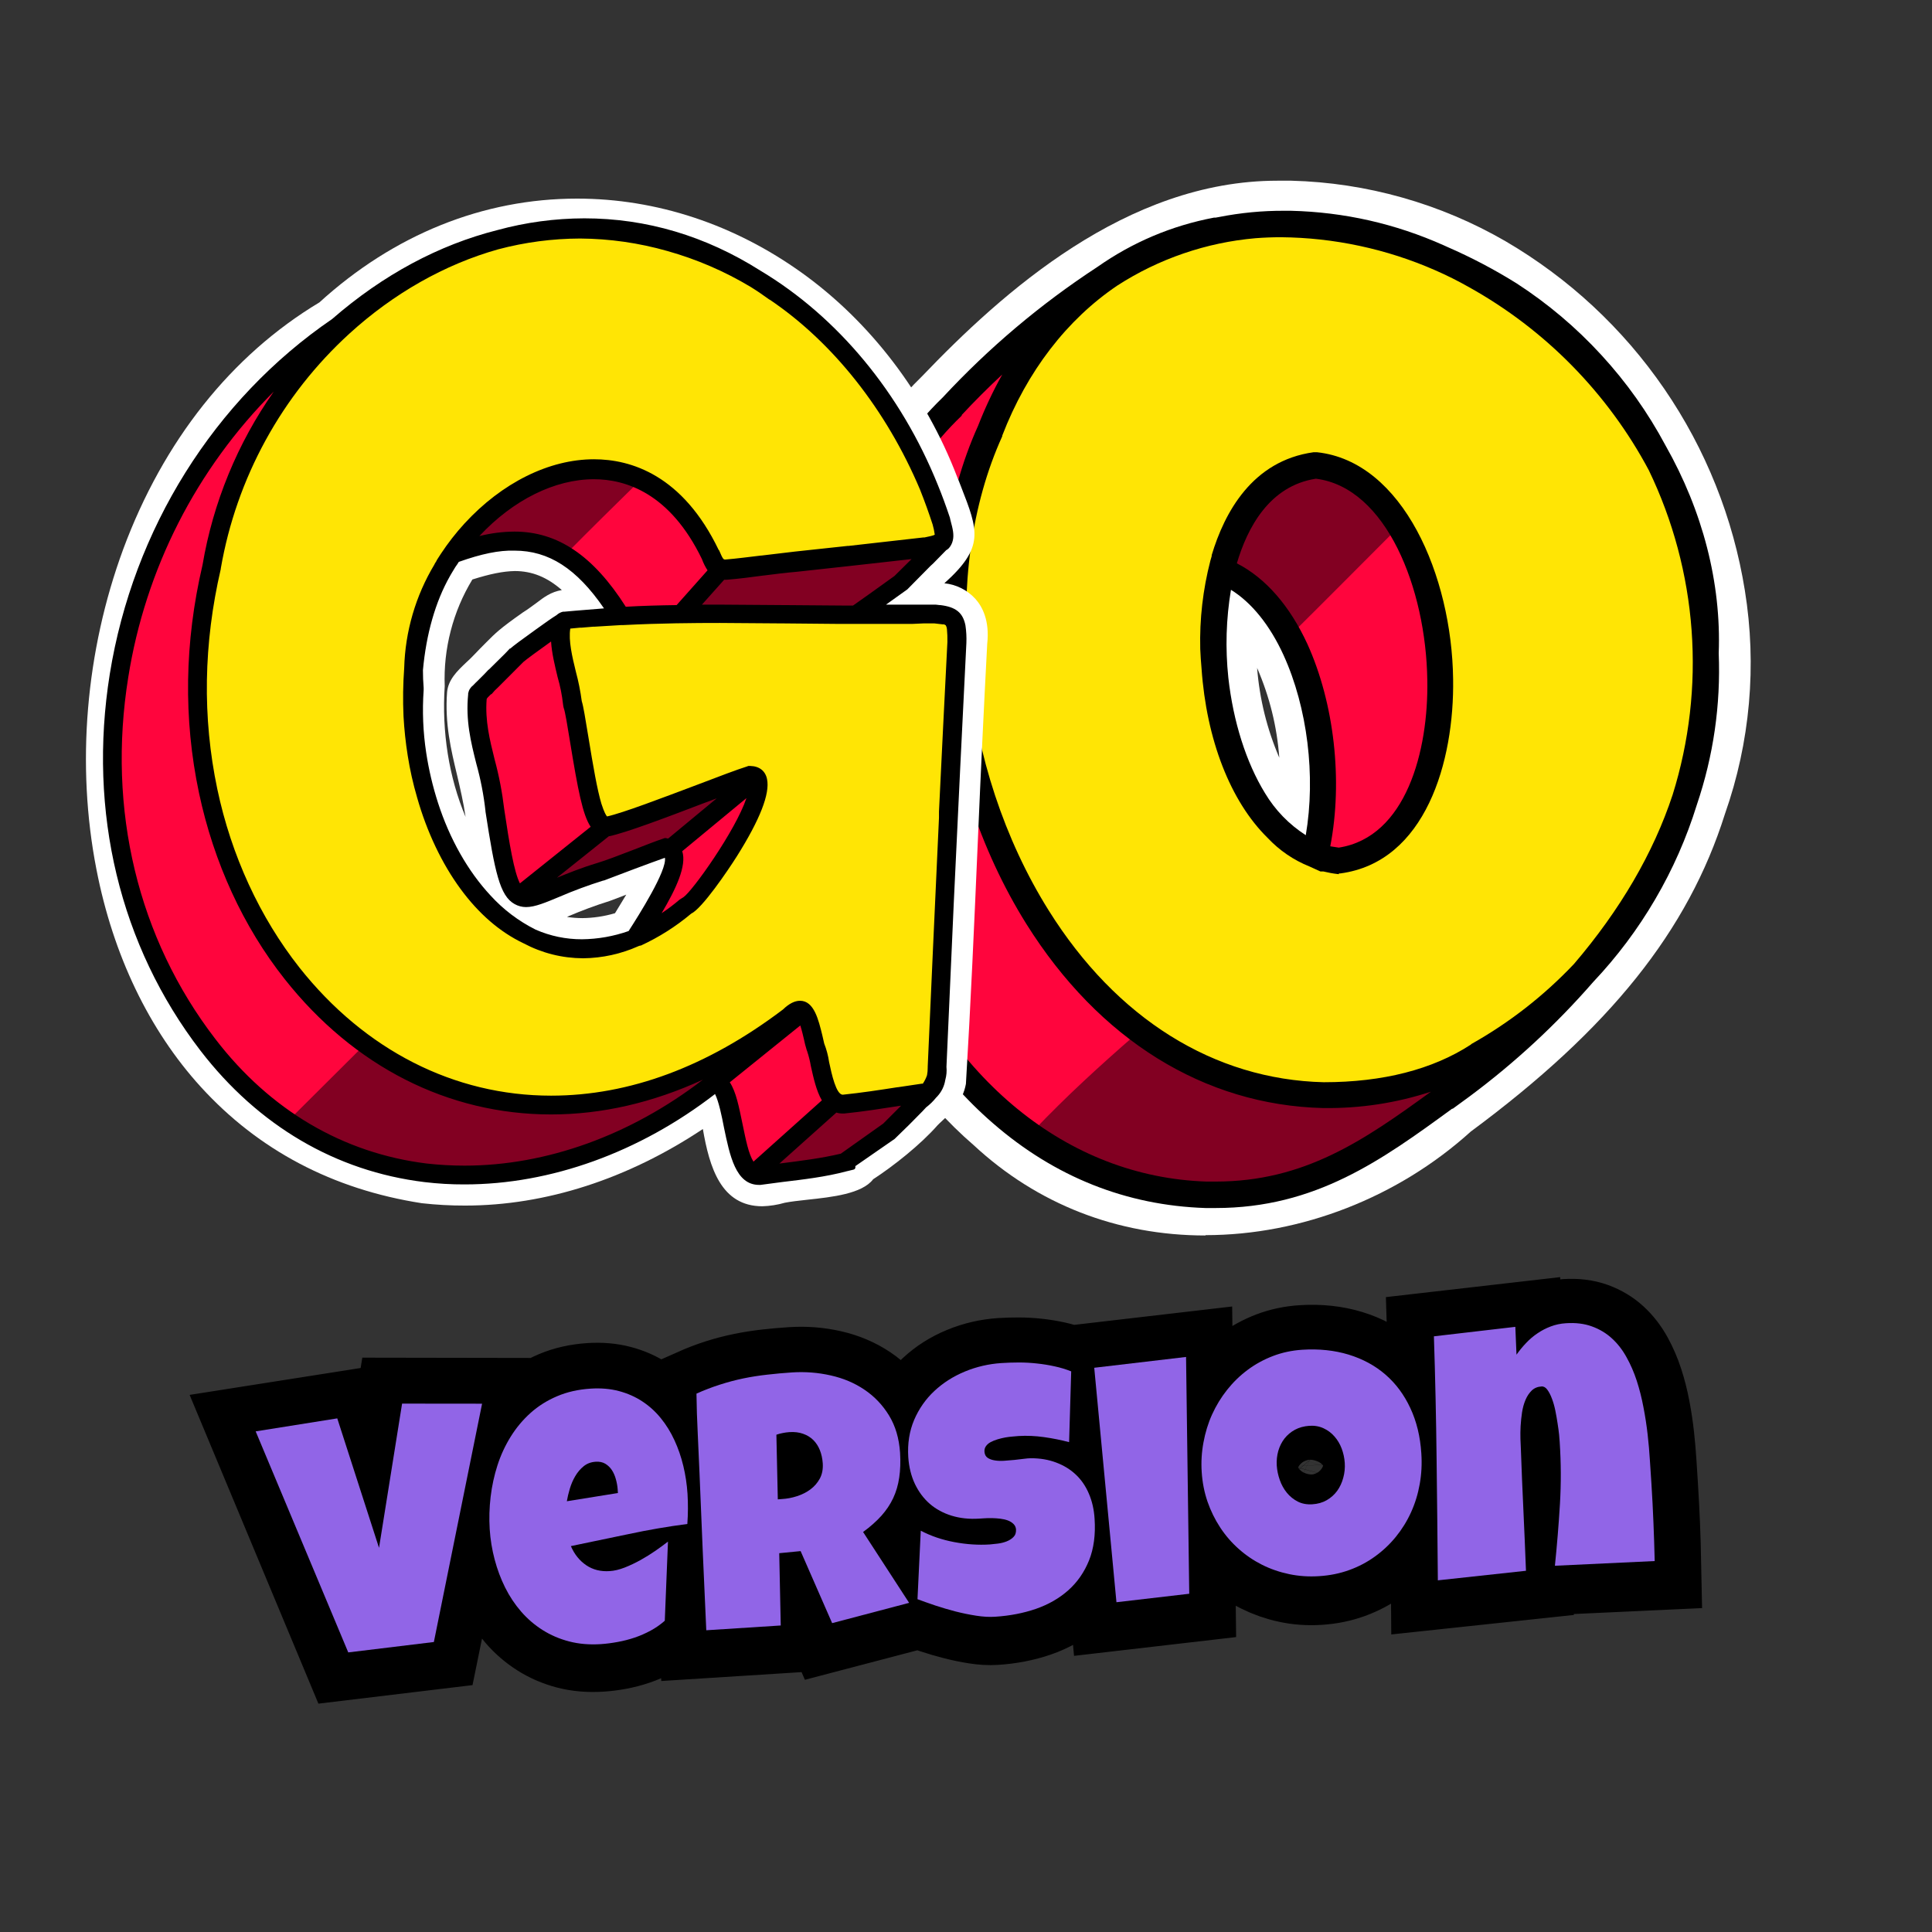 <svg xmlns="http://www.w3.org/2000/svg" xmlns:xlink="http://www.w3.org/1999/xlink" width="480" zoomAndPan="magnify" viewBox="0 0 360 360" height="480" preserveAspectRatio="xMidYMid meet" version="1.0"><rect x="0" y="0" width="360" height="360" fill="#333333" stroke="none"/><defs><g/><clipPath id="995b9421b0"><path d="M 147 33 L 327 33 L 327 230.387 L 147 230.387 Z M 147 33 " clip-rule="nonzero"/></clipPath><clipPath id="224ccffa3b"><path d="M 16 37 L 184.434 37 L 184.434 225 L 16 225 Z M 16 37 " clip-rule="nonzero"/></clipPath></defs><g clip-path="url(#995b9421b0)"><path fill="#ffffff" d="M 224.621 230.215 C 208.188 230.215 193.27 224.367 181.461 213.41 C 161.676 196.359 148.832 166.891 147.98 136.57 C 147.188 109.414 155.648 85.852 171.781 70.141 C 186.758 54.492 209.891 33.672 238.016 33.672 L 240.633 33.672 C 247.645 33.855 254.523 34.902 261.273 36.809 C 268.023 38.715 274.434 41.426 280.508 44.934 C 283.445 46.648 286.277 48.52 289.008 50.547 C 291.742 52.57 294.352 54.742 296.844 57.059 C 299.332 59.375 301.688 61.82 303.91 64.395 C 306.129 66.973 308.199 69.664 310.125 72.469 C 312.047 75.273 313.809 78.176 315.414 81.176 C 317.016 84.176 318.445 87.254 319.707 90.414 C 320.969 93.57 322.055 96.789 322.961 100.066 C 323.867 103.348 324.59 106.664 325.129 110.023 C 326.258 117.008 326.508 124.027 325.883 131.078 C 325.254 138.129 323.766 144.992 321.418 151.668 C 314.598 173.344 299.988 191.672 274.055 210.852 C 260.539 223.09 242.52 230.152 224.621 230.152 Z M 234.242 124.453 C 234.703 130.262 236.086 135.844 238.379 141.195 C 237.945 135.383 236.566 129.801 234.242 124.453 Z M 234.242 124.453 " fill-opacity="1" fill-rule="nonzero"/></g><path fill="#ff053d" d="M 224.684 222.602 C 245.078 223.273 257.68 212.922 272.41 202.387 C 297.98 182.965 319.227 155.809 317.824 121.711 C 319.832 67.402 252.746 20.215 205.812 51.812 C 195.367 58.598 185.914 66.551 177.445 75.684 C 134.16 117.145 158.996 220.352 224.684 222.602 Z M 241.363 121.043 C 246.723 132.613 247.879 147.59 245.016 159.34 C 227.543 151.668 223.465 123.113 227.605 106.309 C 233.145 108.5 237.953 113.555 241.363 121.043 Z M 241.363 121.043 " fill-opacity="1" fill-rule="nonzero"/><path fill="#ffe505" d="M 246.598 204.094 C 225.293 203.547 206.359 191.793 193.332 170.91 C 176.285 143.691 172.633 106.43 184.504 80.25 C 193.941 55.773 213.727 41.77 238.684 41.77 C 252.871 41.77 267.602 46.273 281.297 54.859 C 305.102 70.324 318.738 96.934 317.824 126.035 C 316.91 155.141 301.023 182.172 275.395 196.664 C 267.844 201.535 258.164 204.094 246.66 204.094 Z M 245.137 86.703 C 230.59 88.773 225.781 106.371 226.082 120.922 C 226.512 139.066 234.852 158.977 249.52 160.438 C 263.828 158.426 268.637 141.016 268.395 126.645 C 268.148 108.438 259.871 88.285 245.137 86.703 Z M 245.137 86.703 " fill-opacity="1" fill-rule="nonzero"/><path fill="#820022" d="M 241.059 117.754 C 247.391 111.484 253.66 105.152 259.93 98.879 C 256.34 92.973 251.41 88.773 245.383 87.98 L 245.016 87.98 C 235.641 89.441 231.32 97.844 229.309 104.602 C 229.23 104.887 229.246 105.168 229.359 105.441 C 229.477 105.711 229.66 105.922 229.918 106.066 C 234.301 108.258 238.078 112.336 241.059 117.754 Z M 241.059 117.754 " fill-opacity="1" fill-rule="nonzero"/><path fill="#820022" d="M 267.723 202.938 C 267.488 202.5 267.121 202.277 266.629 202.266 L 266.262 202.387 C 259.863 204.398 253.309 205.375 246.598 205.312 C 243.438 205.23 240.301 204.902 237.191 204.328 C 234.082 203.754 231.035 202.938 228.051 201.883 C 225.07 200.828 222.188 199.547 219.41 198.039 C 216.629 196.531 213.984 194.816 211.473 192.891 C 204.961 198.551 198.629 204.336 192.723 210.547 C 197.406 213.895 202.477 216.492 207.93 218.34 C 213.387 220.188 218.988 221.199 224.746 221.387 L 226.512 221.387 C 243.922 221.387 255.852 212.738 267.359 204.457 C 267.594 204.281 267.75 204.051 267.816 203.766 C 267.887 203.477 267.855 203.199 267.723 202.938 Z M 267.723 202.938 " fill-opacity="1" fill-rule="nonzero"/><path fill="#000000" d="M 226.512 225.098 L 224.621 225.098 C 209.891 224.613 196.559 219.316 185.055 209.328 C 174.766 200.441 166.363 188.02 160.824 173.406 C 157.566 164.898 155.383 156.121 154.27 147.078 C 153.16 138.035 153.152 128.992 154.25 119.945 C 156.684 101.07 164.113 85.242 175.68 74.039 C 184.289 64.77 193.887 56.672 204.473 49.746 C 211.059 45.125 218.305 42.059 226.207 40.551 L 226.512 40.551 L 227.18 40.43 C 231.18 39.645 235.219 39.258 239.293 39.273 L 240.512 39.273 C 250.461 39.516 259.977 41.668 269.062 45.727 L 269.73 46.031 C 274.18 47.969 278.461 50.223 282.578 52.789 C 288.406 56.566 293.672 61.012 298.371 66.129 C 303.074 71.242 307.062 76.863 310.336 82.988 C 317.277 95.227 320.746 108.621 320.258 121.711 C 320.641 131.383 319.281 140.797 316.18 149.965 C 314.27 156.129 311.684 162 308.422 167.57 C 305.164 173.145 301.316 178.273 296.883 182.965 C 289.977 190.895 282.305 197.996 273.871 204.277 L 270.707 206.59 L 270.586 206.59 C 257.496 216.148 245.137 225.098 226.512 225.098 Z M 186.758 69.777 C 184.078 72.273 181.523 74.828 179.207 77.324 L 179.207 77.449 C 157.66 98.027 151.996 136.75 165.328 171.641 C 176.652 201.109 198.871 219.316 224.805 220.168 L 226.512 220.168 C 243.066 220.168 254.148 212.496 266.629 203.422 C 260.141 205.539 253.484 206.551 246.66 206.469 L 246.539 206.469 C 224.379 205.918 204.777 193.742 191.262 172.188 C 173.852 144.363 170.137 106.125 182.254 79.336 C 183.535 76.047 185.035 72.859 186.758 69.777 Z M 238.684 44.203 C 237.102 44.203 235.52 44.266 233.938 44.387 C 229.352 44.789 224.879 45.734 220.523 47.23 C 216.168 48.723 212.055 50.719 208.188 53.215 C 198.812 59.547 191.383 69.168 186.758 81.16 L 186.758 81.285 C 175.191 106.734 178.781 143.086 195.402 169.633 C 208.004 189.785 226.207 201.172 246.66 201.656 C 257.68 201.656 266.934 199.281 274.055 194.656 L 274.176 194.535 C 281.297 190.523 287.668 185.551 293.293 179.617 C 301.875 169.57 308.086 158.977 311.676 148.078 C 313.223 143.125 314.289 138.07 314.883 132.918 C 315.477 127.762 315.582 122.598 315.203 117.422 C 314.824 112.25 313.961 107.156 312.621 102.145 C 311.281 97.133 309.484 92.289 307.23 87.617 C 305.328 84.047 303.18 80.633 300.785 77.375 C 298.391 74.113 295.777 71.043 292.945 68.156 C 290.113 65.27 287.086 62.602 283.871 60.148 C 280.656 57.699 277.281 55.488 273.75 53.52 C 271.695 52.355 269.586 51.297 267.418 50.352 C 262.887 48.367 258.203 46.855 253.363 45.82 C 248.527 44.785 243.633 44.246 238.684 44.203 Z M 238.684 44.203 " fill-opacity="1" fill-rule="nonzero"/><path fill="#000000" d="M 249.52 162.871 L 249.277 162.871 C 248.375 162.766 247.48 162.602 246.598 162.387 L 246.051 162.387 L 244.043 161.473 C 241.031 160.266 238.414 158.477 236.188 156.113 C 229.25 149.293 224.805 137.785 223.891 124.574 C 223.77 123.355 223.711 122.141 223.648 120.922 C 223.512 115.352 224.141 109.875 225.535 104.48 L 225.781 103.629 L 225.781 103.445 C 228.152 95.531 233.328 85.852 244.773 84.266 L 245.383 84.266 C 261.453 85.973 270.523 107.344 270.766 126.523 C 271.012 141.867 265.652 160.621 249.766 162.75 L 249.461 162.75 Z M 247.879 157.695 L 249.461 157.941 C 262 155.992 266.203 139.918 265.957 126.707 C 265.715 109.719 258.348 90.844 245.199 89.199 C 236.492 90.539 232.414 98.395 230.469 104.969 C 235.824 107.707 240.328 112.883 243.617 120.008 C 248.609 131.027 250.25 145.398 247.879 157.695 Z M 229.371 109.902 C 228.465 115.34 228.305 120.797 228.883 126.281 C 229.797 134.5 232.23 142.109 235.703 147.773 C 237.629 150.98 240.168 153.598 243.312 155.625 C 245.199 144.605 243.617 131.82 239.172 122.078 C 236.617 116.477 233.207 112.273 229.371 109.902 Z M 229.371 109.902 " fill-opacity="1" fill-rule="nonzero"/><g clip-path="url(#224ccffa3b)"><path fill="#ffffff" d="M 142.055 224.77 C 134.328 224.77 132.188 217.461 130.969 210.375 C 116.957 219.695 101.68 224.641 86.664 224.641 C 83.965 224.648 81.273 224.5 78.59 224.199 C 62.004 221.621 48.168 214.312 37.43 202.543 C 27.785 191.953 21.062 177.949 17.965 161.977 C 14.168 142.508 15.957 121.371 22.941 102.383 C 30.449 82.121 43.105 66.195 59.516 56.348 C 73.398 43.703 90.027 37.008 107.527 37.008 C 122.367 37.008 136.859 41.82 149.473 50.879 C 162.086 59.938 172.387 73.281 178.367 88.902 C 178.629 89.516 178.848 90.086 179.066 90.652 C 182.297 98.926 183.477 101.945 175.969 108.684 C 177.07 108.793 178.121 109.098 179.113 109.594 C 180.105 110.09 180.977 110.75 181.73 111.57 C 183.039 113.016 184.434 115.641 183.953 119.973 C 183.344 131.438 182.762 143.629 182.211 156.551 C 181.555 171.824 180.855 187.578 179.984 201.973 C 179.371 205.297 177.277 207.266 175.094 209.281 L 174.703 209.672 C 171.516 213.305 166.41 217.332 162.699 219.738 C 160.648 222.449 155.016 223.062 150.52 223.543 C 148.906 223.719 147.336 223.895 146.242 224.113 C 144.875 224.508 143.477 224.727 142.055 224.77 Z M 105.652 170.859 C 106.594 171 107.539 171.074 108.488 171.078 C 110.566 171.055 112.605 170.75 114.598 170.16 L 116.695 166.703 L 115.691 167.098 L 113.594 167.887 C 110.988 168.703 108.426 169.652 105.914 170.73 Z M 88.02 107.98 C 86.207 110.969 84.863 114.152 83.988 117.535 C 83.109 120.918 82.738 124.355 82.867 127.848 C 82.301 136.336 83.652 144.871 86.754 152.219 C 86.359 149.508 85.75 146.926 85.18 144.477 C 84.047 139.75 82.867 134.848 83.305 128.984 C 83.523 126.621 85.227 125.004 86.84 123.473 C 87.406 122.945 87.93 122.465 88.367 121.984 C 88.805 121.504 90.027 120.277 90.594 119.707 C 92.34 117.957 93.039 117.215 97.445 114.109 C 98.449 113.496 99.191 112.883 99.891 112.402 C 101.375 111.266 102.641 110.301 104.691 109.949 C 101.941 107.543 99.148 106.406 95.918 106.406 C 93.734 106.449 91.336 106.934 88.02 107.98 Z M 88.02 107.98 " fill-opacity="1" fill-rule="nonzero"/></g><path fill="#ff053d" d="M 38.742 194.707 C 63.008 226.301 103.512 225.383 133.367 201.535 C 137.297 203.328 136.117 219.082 141.441 219.039 C 146.766 218.992 152.266 217.898 157.418 216.586 L 165.668 210.723 C 167.629 208.844 169.508 206.875 171.43 204.949 C 173.348 203.023 174.875 200.836 174.613 198.734 C 175.66 174.93 176.84 148.895 178.324 119.664 C 178.457 115.07 177.758 114.414 173.348 114.238 C 168.941 114.062 164.836 114.547 159.512 114.59 C 159.555 114.5 167.762 108.727 167.805 108.684 L 172.172 104.305 L 175.184 101.285 C 176.23 100.543 175.922 99.363 175.488 97.48 C 159.121 46.328 104.824 24.316 62.965 60.855 C 19.887 90.129 6.703 152.922 38.742 194.707 Z M 105.434 115.641 C 104.91 115.727 96.574 121.766 96.312 122.117 L 92.383 126.055 C 91.727 126.754 90.984 127.367 90.332 128.109 C 90.008 128.367 89.715 128.66 89.457 128.984 C 89.207 129.117 89.047 129.324 88.98 129.598 C 88.191 137.301 91.422 142.727 92.207 150.996 C 95.742 174.055 95.832 167.359 111.895 162.461 C 115.035 161.234 121.977 158.609 124.07 157.953 C 128.609 158.871 122.062 169.023 118.266 174.93 C 82.039 187.84 66.238 127.586 84.395 103.258 C 96.66 98.75 106.09 99.23 115.691 114.852 C 112.328 115.027 108.883 115.289 105.434 115.641 Z M 105.434 115.641 " fill-opacity="1" fill-rule="nonzero"/><path fill="#ffe505" d="M 102.684 205.91 C 84.09 205.91 66.938 197.203 54.453 181.406 C 46.902 171.824 41.492 160.098 38.785 147.363 C 35.902 133.844 36.121 119.797 39.438 105.617 C 40.172 101.336 41.254 97.145 42.684 93.043 C 44.113 88.938 45.871 84.984 47.961 81.176 C 50.047 77.367 52.434 73.758 55.121 70.348 C 57.809 66.938 60.758 63.773 63.969 60.855 C 76.977 48.996 92.906 42.434 108.883 42.434 C 121.496 42.434 133.453 46.461 144.367 54.336 C 158.117 63.613 169.422 79.102 175.312 96.91 L 175.312 97 L 175.445 97.523 C 175.836 99.188 176.055 100.062 175.574 100.805 C 175.094 101.551 174.266 101.727 172.562 102.074 L 172.258 102.074 L 158.332 103.648 L 148.297 104.742 L 142.098 105.488 C 139.828 105.75 137.469 106.055 135.246 106.23 L 135.199 106.23 C 133.762 106.23 133.324 105.664 132.363 103.43 C 126.035 90.262 117.086 87.504 110.672 87.504 C 102.816 87.504 94.477 91.66 87.844 98.926 C 80.16 107.281 76.32 117.957 77.195 128.242 L 77.195 128.418 C 76.145 142.855 81.211 158.391 90.113 167.973 C 95.57 173.926 101.984 177.031 108.664 177.031 C 115.34 177.031 121.363 174.316 127.781 168.98 L 128.086 168.805 C 130.137 167.887 142.316 150.777 141.223 145.699 C 141.094 145.176 140.832 144.652 139.742 144.652 C 137.949 145.219 134.504 146.531 130.574 148.02 C 123.766 150.602 116.082 153.488 113.203 154.102 L 113.027 154.102 C 110.934 154.102 109.844 149.812 107.879 137.691 C 107.441 134.805 107.004 132.094 106.699 131.305 C 106.656 131.238 106.641 131.164 106.656 131.086 C 106.441 129.293 106.094 127.527 105.609 125.793 C 104.824 122.465 103.949 119.051 104.648 116.297 C 104.773 115.91 105.035 115.691 105.434 115.641 C 115.777 114.547 126.211 114.414 134.152 114.414 L 145.98 114.5 L 146.027 114.5 L 157.637 114.59 C 163.832 114.59 168.809 114.457 173.348 114.238 L 173.438 114.238 C 177.844 114.414 178.457 115.07 178.324 119.664 C 176.84 148.895 175.66 174.93 174.613 198.734 C 174.613 199.305 174.613 201.754 173.438 202.98 C 173.039 203.418 172.543 203.637 171.953 203.637 L 167.5 204.336 C 164.094 204.859 160.605 205.387 157.156 205.734 L 157.066 205.734 C 154.406 205.734 153.531 201.754 152.789 198.254 C 152.617 197.188 152.344 196.152 151.961 195.145 C 151.965 195.098 151.953 195.051 151.918 195.016 L 151.523 193.309 C 151.043 191.297 150.305 188.234 149.082 188.234 C 148.688 188.234 148.078 188.453 147.031 189.414 L 146.941 189.414 C 132.539 200.398 117.656 205.91 102.684 205.91 Z M 102.684 205.91 " fill-opacity="1" fill-rule="nonzero"/><path fill="#820022" d="M 157.637 113.715 L 146.156 113.625 L 145.98 113.625 L 134.152 113.539 L 130.793 113.539 C 130.438 113.531 130.176 113.371 130.008 113.059 C 129.934 112.895 129.914 112.727 129.949 112.551 C 129.98 112.375 130.059 112.223 130.18 112.094 L 134.285 107.457 C 134.457 107.262 134.676 107.16 134.938 107.152 L 135.332 107.152 C 137.559 106.977 139.914 106.668 142.141 106.406 L 142.184 106.406 C 144.234 106.188 146.375 105.883 148.426 105.707 L 158.422 104.613 L 169.77 103.344 L 169.855 103.344 C 170.227 103.328 170.488 103.488 170.641 103.824 C 170.723 103.992 170.75 104.172 170.719 104.355 C 170.684 104.543 170.602 104.699 170.469 104.832 C 169.637 105.707 168.461 106.844 167.281 108.027 L 167.195 108.027 L 162.438 111.438 L 159.469 113.539 C 159.309 113.637 159.133 113.695 158.945 113.715 Z M 157.637 113.715 " fill-opacity="1" fill-rule="nonzero"/><path fill="#820022" d="M 131.711 200.746 C 131.539 200.469 131.293 200.324 130.969 200.309 L 130.617 200.398 C 121.41 204.641 112.023 206.785 102.684 206.785 C 99.531 206.785 96.398 206.535 93.289 206.035 C 90.176 205.535 87.121 204.793 84.129 203.809 C 81.133 202.824 78.234 201.609 75.43 200.164 C 72.629 198.719 69.957 197.059 67.418 195.191 L 54.277 208.273 C 58.031 210.816 62.027 212.883 66.27 214.473 C 70.512 216.062 74.879 217.133 79.375 217.68 C 81.77 217.945 84.172 218.074 86.578 218.074 C 101.941 218.074 117.871 212.344 131.492 201.887 C 131.664 201.75 131.773 201.574 131.816 201.359 C 131.855 201.141 131.82 200.938 131.711 200.746 Z M 131.711 200.746 " fill-opacity="1" fill-rule="nonzero"/><path fill="#820022" d="M 103.773 164.43 C 103.434 164.445 103.184 164.301 103.031 163.992 C 102.918 163.812 102.879 163.621 102.91 163.41 C 102.945 163.203 103.043 163.031 103.207 162.898 L 112.898 155.152 C 113.023 155.043 113.172 154.973 113.332 154.934 C 116.344 154.363 124.07 151.434 130.879 148.852 L 133.238 147.934 L 133.543 147.934 C 133.891 147.922 134.152 148.066 134.328 148.371 C 134.438 148.555 134.473 148.75 134.43 148.957 C 134.387 149.168 134.281 149.336 134.109 149.465 L 125.031 156.902 C 124.883 157.043 124.711 157.117 124.508 157.121 L 123.984 157.121 L 123.766 157.207 C 121.672 157.91 114.645 160.535 111.633 161.715 L 111.586 161.715 C 108.664 162.633 106.262 163.555 104.082 164.473 Z M 103.773 164.43 " fill-opacity="1" fill-rule="nonzero"/><path fill="#820022" d="M 118.703 90.086 C 116.145 88.961 113.465 88.406 110.672 88.422 C 103.164 88.422 95.133 92.406 88.715 99.316 C 88.59 99.453 88.516 99.617 88.492 99.801 C 88.465 99.984 88.5 100.16 88.586 100.324 C 88.746 100.621 88.992 100.766 89.328 100.762 L 89.547 100.762 C 91.621 100.223 93.73 99.945 95.875 99.93 C 97.645 99.926 99.379 100.168 101.078 100.66 C 102.777 101.152 104.375 101.871 105.871 102.82 C 110.105 98.531 114.426 94.285 118.703 90.086 Z M 118.703 90.086 " fill-opacity="1" fill-rule="nonzero"/><path fill="#820022" d="M 145.238 217.68 C 144.867 217.676 144.605 217.5 144.453 217.156 C 144.371 216.984 144.348 216.805 144.391 216.613 C 144.43 216.426 144.523 216.273 144.672 216.148 L 155.234 206.656 C 155.414 206.516 155.617 206.441 155.848 206.438 L 156.062 206.438 C 156.395 206.523 156.727 206.566 157.066 206.566 L 157.242 206.566 C 160.734 206.219 164.227 205.691 167.629 205.121 L 167.895 205.121 C 168.262 205.109 168.523 205.27 168.68 205.605 C 168.762 205.773 168.785 205.949 168.754 206.137 C 168.719 206.32 168.637 206.48 168.504 206.609 C 167.586 207.531 166.41 208.754 165.145 209.938 L 165.055 210.023 L 157.156 215.625 L 156.852 215.758 C 153.184 216.676 149.211 217.156 145.414 217.637 L 145.238 217.637 Z M 145.238 217.68 " fill-opacity="1" fill-rule="nonzero"/><path fill="#000000" d="M 141.441 220.789 C 137.078 220.789 135.988 215.32 134.895 210.066 C 134.504 208.012 133.934 205.254 133.238 203.855 C 119.141 214.75 102.598 220.699 86.578 220.699 C 84.066 220.711 81.562 220.562 79.07 220.262 C 62.57 218.25 48.125 209.762 37.344 195.758 C 22.328 176.199 16.348 151.301 20.453 125.617 C 24.816 98.574 39.918 74.465 61.875 59.457 C 71.391 51.184 81.777 45.629 92.688 42.871 C 97.988 41.426 103.387 40.699 108.883 40.684 C 120.449 40.684 131.492 43.965 141.703 50.441 C 156.109 59.062 167.848 73.238 174.746 90.348 C 175.574 92.359 176.316 94.418 176.973 96.387 C 177.008 96.438 177.023 96.496 177.016 96.562 L 177.145 97.086 C 177.539 98.531 177.801 99.668 177.539 100.719 C 177.406 101.285 177.145 101.781 176.754 102.207 L 176.711 102.207 C 176.664 102.293 176.578 102.336 176.492 102.426 L 176.449 102.426 L 176.316 102.512 L 173.871 105.008 L 173.391 105.445 L 169.07 109.82 L 165.098 112.664 L 174.352 112.664 L 175.094 112.75 L 175.227 112.75 C 178.105 113.102 179.414 114.152 179.895 116.516 C 180.059 117.617 180.117 118.727 180.07 119.84 C 179.285 135.199 178.543 151.039 177.715 168.367 C 177.234 178.914 176.797 189.02 176.359 198.777 C 176.438 199.609 176.367 200.426 176.141 201.23 C 175.953 202.398 175.457 203.418 174.656 204.293 L 174.441 204.512 C 173.891 205.199 173.266 205.812 172.562 206.348 L 171.91 207.047 C 170.293 208.711 168.59 210.418 166.891 212.035 L 166.715 212.211 L 159.383 217.289 L 159.383 217.418 C 159.41 217.539 159.387 217.652 159.32 217.754 C 159.25 217.859 159.156 217.922 159.031 217.945 L 157.766 218.25 C 153.84 219.301 149.691 219.781 145.676 220.262 L 141.703 220.789 Z M 51.004 72.977 C 47.426 76.559 44.145 80.398 41.168 84.5 C 38.188 88.602 35.547 92.91 33.246 97.426 C 30.945 101.945 29.012 106.613 27.445 111.438 C 25.879 116.262 24.695 121.176 23.902 126.184 C 19.93 150.863 25.691 174.844 40.137 193.613 C 50.309 206.875 63.926 214.879 79.508 216.805 C 81.855 217.07 84.215 217.199 86.578 217.199 C 101.812 217.199 117.48 211.555 130.969 201.184 C 121.625 205.473 112.156 207.66 102.684 207.66 C 83.523 207.66 65.934 198.734 53.059 182.457 C 45.332 172.699 39.832 160.711 37.082 147.758 C 34.156 133.93 34.375 119.664 37.738 105.27 C 38.723 99.457 40.336 93.828 42.574 88.379 C 44.812 82.93 47.625 77.797 51.004 72.977 Z M 145.238 216.805 L 145.285 216.805 C 149.082 216.324 153.008 215.844 156.676 214.969 L 164.574 209.367 L 167.895 206.043 L 167.762 206.043 C 164.355 206.566 160.82 207.137 157.332 207.484 L 157.066 207.484 C 156.652 207.496 156.242 207.438 155.848 207.312 Z M 135.988 201.668 C 137.164 203.461 137.688 206.219 138.344 209.367 C 139 212.52 139.477 214.969 140.395 216.457 L 153.141 205.035 C 152.094 203.242 151.57 200.789 151.09 198.648 C 150.93 197.695 150.695 196.762 150.391 195.848 C 150.332 195.719 150.289 195.59 150.258 195.453 C 150.082 194.891 149.938 194.324 149.824 193.746 C 149.691 193.176 149.43 192.039 149.125 191.078 Z M 108.098 44.445 C 102.918 44.465 97.824 45.133 92.82 46.461 C 82.867 49.258 73.309 54.688 65.105 62.168 C 61.973 65.027 59.094 68.125 56.473 71.457 C 53.852 74.793 51.523 78.324 49.484 82.047 C 47.449 85.766 45.727 89.633 44.328 93.641 C 42.926 97.645 41.867 101.742 41.141 105.926 L 41.141 106.012 C 37.91 119.926 37.691 133.711 40.488 147.012 C 43.105 159.441 48.43 170.949 55.809 180.312 C 67.984 195.672 84.613 204.16 102.684 204.16 C 117.262 204.16 131.797 198.777 145.895 188.102 C 147.031 187.008 148.078 186.48 149.082 186.48 C 151.699 186.48 152.527 190.07 153.227 192.914 C 153.359 193.484 153.488 194.008 153.578 194.445 C 154.016 195.562 154.32 196.715 154.492 197.902 C 154.973 200.18 155.801 203.941 157.023 203.984 C 160.43 203.637 163.879 203.109 167.238 202.586 L 167.324 202.586 L 171.734 201.93 L 171.953 201.93 C 172.285 201.438 172.547 200.914 172.738 200.352 C 172.828 199.875 172.871 199.395 172.867 198.91 L 172.867 198.734 C 173.438 185.477 174.18 169.637 174.965 152.395 L 174.965 151.215 C 175.488 140.273 176.012 129.949 176.535 119.621 C 176.551 118.816 176.523 118.016 176.449 117.215 C 176.426 116.965 176.355 116.73 176.23 116.516 L 175.922 116.34 L 175.66 116.34 L 174.133 116.164 L 172.039 116.164 L 170.031 116.254 L 155.934 116.254 L 146.156 116.164 L 145.938 116.164 L 134.152 116.078 C 129.395 116.078 123.023 116.121 116.172 116.473 L 115.777 116.473 L 110.758 116.777 L 110.496 116.777 L 108.402 116.953 L 108.098 116.953 L 106.262 117.129 C 105.914 119.402 106.613 122.336 107.309 125.18 C 107.793 126.977 108.156 128.801 108.402 130.648 C 108.707 131.609 109.055 133.797 109.625 137.254 C 110.539 142.855 111.281 147.145 112.066 149.77 C 112.59 151.391 112.941 151.957 113.117 152.133 C 116.082 151.477 123.418 148.676 129.918 146.227 C 133.934 144.695 137.383 143.383 139.215 142.812 L 139.434 142.727 L 139.828 142.727 C 141.484 142.77 142.621 143.645 142.926 145.176 C 143.492 147.887 141.617 152.703 137.297 159.57 C 135.637 162.195 130.836 169.285 128.785 170.25 C 125.922 172.652 122.793 174.633 119.402 176.199 L 119.27 176.199 L 119.008 176.285 C 115.715 177.758 112.266 178.516 108.664 178.562 C 104.727 178.539 101.016 177.605 97.535 175.762 C 93.125 173.66 89.195 170.25 85.793 165.609 C 82.387 160.973 79.551 155.066 77.719 148.59 C 76.969 146.031 76.387 143.434 75.973 140.801 C 75.586 138.363 75.324 135.914 75.188 133.449 C 75.055 130.457 75.098 127.465 75.316 124.477 C 75.41 121.074 75.934 117.734 76.887 114.465 C 77.84 111.195 79.195 108.102 80.949 105.18 C 81.004 105.039 81.078 104.91 81.164 104.789 L 81.254 104.656 C 81.352 104.441 81.469 104.238 81.602 104.043 L 82.168 103.168 C 83.477 101.188 84.93 99.32 86.535 97.566 C 93.52 89.953 102.336 85.578 110.672 85.578 C 117.566 85.578 127.215 88.512 133.934 102.512 L 133.98 102.512 C 134.723 104.262 134.809 104.262 135.156 104.262 C 137.297 104.086 139.566 103.781 141.793 103.52 L 141.879 103.52 L 148.164 102.773 L 157.941 101.723 L 158.117 101.723 L 172.039 100.148 L 172.258 100.148 C 173.086 99.973 173.961 99.801 174.18 99.625 C 174.094 98.988 173.961 98.359 173.785 97.742 C 173.086 95.598 172.301 93.41 171.43 91.223 C 165.188 76.434 155.234 63.785 143.406 55.824 L 143.363 55.824 C 142.273 55.035 141.137 54.246 139.871 53.461 C 134.988 50.535 129.809 48.305 124.332 46.766 C 119.023 45.258 113.613 44.484 108.098 44.445 Z M 85.488 104.699 C 85.312 105.008 85.094 105.312 84.875 105.617 L 84.395 106.406 L 84.004 107.062 L 83.828 107.371 C 81.121 112.141 79.418 118.176 78.809 124.871 C 78.809 125.965 78.852 127.105 78.941 128.152 L 78.941 128.59 C 78.668 132.504 78.828 136.398 79.418 140.273 C 79.898 143.426 80.629 146.516 81.602 149.551 C 83.785 156.332 87.188 162.328 91.379 166.836 C 93.793 169.484 96.602 171.617 99.805 173.223 C 102.559 174.426 105.441 175.023 108.445 175.02 C 111.426 174.984 114.32 174.473 117.133 173.488 C 119.051 170.512 124.332 162.152 123.895 159.836 C 121.277 160.754 115.34 162.984 112.504 164.078 L 112.418 164.078 C 109.645 164.941 106.922 165.949 104.254 167.098 C 101.723 168.148 99.715 169.023 98.012 169.023 C 97.254 169.016 96.539 168.828 95.875 168.453 C 93.125 166.922 92.207 162.504 90.461 151.215 L 90.461 151.125 C 90.133 148.148 89.566 145.215 88.762 142.332 C 87.711 138.176 86.754 134.234 87.234 129.379 L 87.234 129.203 C 87.355 128.57 87.676 128.059 88.191 127.672 C 88.453 127.367 88.762 127.105 89.066 126.797 L 90.246 125.617 L 91.031 124.785 L 91.074 124.785 L 94.086 121.809 L 95 120.848 L 95.09 120.848 C 95.57 120.41 97.141 119.227 99.715 117.391 C 101.594 116.035 102.902 115.113 103.688 114.633 C 104.039 114.309 104.445 114.09 104.91 113.977 L 105.172 113.977 L 107.137 113.801 L 112.547 113.363 C 107.441 105.926 102.246 102.602 95.875 102.602 C 92.992 102.512 89.676 103.211 85.488 104.699 Z M 127.125 158.609 C 128 161.32 125.949 165.652 123.285 170.16 C 124.457 169.383 125.574 168.535 126.645 167.621 L 127.344 167.184 C 129.004 166.09 137.078 154.758 139.086 148.719 Z M 90.68 130.297 C 90.375 134.324 91.25 137.824 92.164 141.5 C 92.988 144.547 93.582 147.641 93.953 150.777 C 94.914 157.254 95.789 162.461 96.879 164.605 L 110.059 154.059 C 108.574 151.828 107.703 147.32 106.176 137.957 C 105.781 135.551 105.301 132.531 105.039 131.918 C 104.977 131.688 104.934 131.453 104.91 131.219 C 104.723 129.512 104.387 127.832 103.906 126.184 C 103.383 123.996 102.816 121.723 102.684 119.535 C 100.414 121.152 97.969 122.945 97.535 123.34 L 96.617 124.258 L 93.605 127.277 L 92.73 128.152 C 92.348 128.484 92 128.852 91.684 129.246 L 91.598 129.336 L 91.555 129.336 L 91.422 129.422 L 90.898 129.949 L 90.723 130.168 Z M 103.773 163.555 C 105.828 162.723 108.27 161.715 111.324 160.797 C 114.383 159.879 121.32 156.988 123.504 156.289 L 123.852 156.16 L 124.07 156.16 L 124.422 156.246 L 124.508 156.246 L 133.543 148.762 L 131.184 149.641 C 124.332 152.266 116.562 155.195 113.551 155.809 L 113.465 155.809 Z M 95.875 99.055 C 103.906 99.055 110.539 103.52 116.605 113.059 C 119.617 112.883 122.719 112.797 126.078 112.75 L 131.84 106.273 C 131.41 105.613 131.062 104.914 130.793 104.176 C 124.855 91.879 116.562 89.297 110.672 89.297 C 103.383 89.297 95.613 93.148 89.328 99.887 C 91.477 99.348 93.66 99.07 95.875 99.055 Z M 134.152 112.664 L 145.98 112.75 L 146.199 112.75 L 157.637 112.84 L 158.945 112.84 L 161.914 110.738 L 166.672 107.324 L 169.855 104.176 L 158.508 105.445 L 148.512 106.539 C 146.461 106.715 144.367 106.977 142.316 107.238 L 142.273 107.238 C 140.004 107.543 137.645 107.852 135.418 108.027 L 134.938 108.027 L 130.793 112.664 Z M 134.152 112.664 " fill-opacity="1" fill-rule="nonzero"/><path stroke-linecap="butt" transform="matrix(0.331, -0.021, 0.021, 0.331, -13.602, 254.232)" fill="none" stroke-linejoin="miter" d="M 309.789 42.257 L 274.094 174.129 L 225.714 176.854 L 181.825 49.472 L 228.053 45.178 L 246.788 119.313 L 264.927 39.333 Z M 421.663 100.189 C 421.661 105.855 421.271 111.506 420.49 117.168 C 409.373 117.875 398.321 119.034 387.324 120.622 C 376.337 122.222 365.353 123.799 354.358 125.352 C 356.048 130.041 358.697 133.777 362.316 136.573 C 365.924 139.369 370.223 140.769 375.24 140.764 C 377.836 140.768 380.677 140.279 383.774 139.3 C 386.859 138.332 389.924 137.114 392.982 135.649 C 396.039 134.183 398.963 132.602 401.763 130.919 C 404.564 129.224 406.965 127.692 408.977 126.336 L 404.297 170.612 C 401.763 172.56 399.011 174.223 396.054 175.589 C 393.098 176.955 390.028 178.054 386.846 178.898 C 383.651 179.753 380.436 180.37 377.188 180.761 C 373.929 181.14 370.753 181.347 367.625 181.345 C 361.193 181.34 355.301 180.462 349.973 178.712 C 344.647 176.949 339.813 174.499 335.486 171.339 C 331.17 168.19 327.375 164.462 324.124 160.179 C 320.874 155.884 318.18 151.201 316.03 146.127 C 313.881 141.054 312.258 135.697 311.149 130.042 C 310.054 124.376 309.492 118.662 309.502 112.868 C 309.493 106.824 310.051 100.782 311.152 94.727 C 312.264 88.686 313.94 82.869 316.18 77.267 C 318.42 71.676 321.247 66.489 324.661 61.718 C 328.075 56.935 332.065 52.756 336.617 49.18 C 341.169 45.604 346.319 42.811 352.068 40.8 C 357.829 38.778 364.185 37.774 371.138 37.765 C 376.921 37.774 382.204 38.566 386.987 40.163 C 391.771 41.748 396.03 43.96 399.765 46.787 C 403.499 49.626 406.751 52.989 409.519 56.887 C 412.276 60.783 414.56 65.063 416.347 69.711 C 418.134 74.359 419.468 79.273 420.348 84.441 C 421.217 89.608 421.666 94.866 421.663 100.189 Z M 382.653 95.119 C 382.653 93.302 382.455 91.436 382.061 89.51 C 381.677 87.597 381.035 85.855 380.156 84.299 C 379.278 82.731 378.134 81.453 376.701 80.44 C 375.267 79.438 373.482 78.932 371.334 78.935 C 368.737 78.931 366.437 79.632 364.458 81.026 C 362.479 82.42 360.771 84.186 359.337 86.288 C 357.901 88.402 356.737 90.699 355.821 93.165 C 354.917 95.644 354.238 97.914 353.773 99.996 L 382.643 97.267 Z M 542.309 84.981 C 542.311 90.044 541.87 94.654 540.989 98.776 C 540.118 102.909 538.74 106.691 536.851 110.145 C 534.964 113.587 532.526 116.769 529.539 119.703 C 526.54 122.624 522.935 125.423 518.702 128.088 L 541.925 169.442 L 498.027 178.03 L 483.008 136.476 L 470.921 136.86 L 469.16 177.442 L 427.224 177.435 C 427.549 162.62 427.858 147.851 428.151 133.163 C 428.444 118.464 428.776 103.708 429.172 88.874 C 429.303 81.399 429.431 73.983 429.565 66.639 C 429.688 59.293 429.957 51.875 430.336 44.405 C 434.895 42.718 439.377 41.309 443.804 40.204 C 448.219 39.097 452.666 38.241 457.12 37.621 C 461.575 37.002 466.087 36.586 470.67 36.353 C 475.252 36.131 479.957 36.011 484.761 36.016 C 492.173 36.014 499.342 37.034 506.267 39.088 C 513.193 41.131 519.319 44.208 524.66 48.308 C 529.989 52.396 534.261 57.5 537.487 63.623 C 540.702 69.733 542.306 76.848 542.309 84.981 Z M 498.613 88.093 C 498.613 85.367 498.244 82.864 497.495 80.585 C 496.745 78.317 495.646 76.346 494.183 74.693 C 492.71 73.027 490.894 71.729 488.712 70.785 C 486.543 69.841 483.989 69.369 481.062 69.368 C 479.763 69.378 478.495 69.449 477.257 69.616 C 476.019 69.772 474.822 70.025 473.645 70.35 L 472.081 106.625 L 474.43 106.624 C 477.227 106.629 480.071 106.27 482.961 105.561 C 485.853 104.84 488.45 103.734 490.766 102.243 C 493.071 100.74 494.954 98.821 496.416 96.484 C 497.889 94.148 498.614 91.351 498.613 88.093 Z M 649.015 129.063 C 649.015 137.974 647.465 145.664 644.378 152.132 C 641.29 158.6 637.061 163.932 631.702 168.128 C 626.33 172.324 620.063 175.411 612.877 177.388 C 605.69 179.376 597.965 180.362 589.715 180.369 C 586.528 180.363 583.026 179.947 579.222 179.098 C 575.429 178.25 571.567 177.197 567.672 175.929 C 563.765 174.66 560.017 173.295 556.406 171.834 C 552.795 170.372 549.592 168.983 546.796 167.681 L 551.083 129.458 C 556.617 132.768 562.744 135.29 569.478 137.013 C 576.2 138.736 582.825 139.591 589.328 139.6 C 590.555 139.597 592.057 139.553 593.81 139.454 C 595.564 139.356 597.235 139.063 598.836 138.577 C 600.426 138.09 601.772 137.351 602.875 136.372 C 603.988 135.406 604.539 134.001 604.539 132.184 C 604.537 130.944 604.145 129.892 603.364 129.015 C 602.583 128.138 601.579 127.424 600.34 126.871 C 599.113 126.32 597.712 125.898 596.15 125.596 C 594.587 125.306 593.066 125.101 591.564 124.968 C 590.074 124.836 588.673 124.769 587.375 124.767 C 586.076 124.777 585.026 124.768 584.247 124.776 C 578.664 124.768 573.575 123.895 568.992 122.134 C 564.408 120.384 560.473 117.898 557.189 114.675 C 553.904 111.452 551.348 107.557 549.533 102.977 C 547.706 98.385 546.797 93.298 546.794 87.703 C 546.797 80.032 548.341 73.156 551.426 67.077 C 554.524 60.999 558.648 55.826 563.823 51.57 C 568.985 47.314 574.922 44.04 581.62 41.772 C 588.319 39.492 595.238 38.36 602.391 38.352 C 605.578 38.358 608.864 38.465 612.248 38.697 C 615.621 38.928 618.993 39.335 622.343 39.919 C 625.681 40.501 628.949 41.245 632.136 42.16 C 635.322 43.075 638.353 44.204 641.215 45.57 L 637.499 85.176 C 633.088 83.674 628.448 82.428 623.603 81.417 C 618.759 80.406 614.034 79.911 609.42 79.906 C 608.57 79.91 607.483 79.922 606.147 79.954 C 604.811 79.985 603.412 80.083 601.95 80.248 C 600.487 80.413 599.009 80.647 597.512 80.975 C 596.015 81.303 594.688 81.748 593.519 82.297 C 592.351 82.847 591.406 83.576 590.686 84.486 C 589.978 85.396 589.648 86.472 589.71 87.704 C 589.782 89.136 590.312 90.245 591.324 91.019 C 592.324 91.804 593.633 92.373 595.226 92.736 C 596.82 93.087 598.567 93.271 600.491 93.266 C 602.403 93.272 604.307 93.219 606.202 93.118 C 608.084 93.027 609.837 92.929 611.461 92.833 C 613.084 92.726 614.419 92.719 615.466 92.775 C 620.661 93.1 625.346 94.207 629.508 96.094 C 633.67 97.981 637.19 100.488 640.092 103.603 C 642.981 106.73 645.195 110.45 646.72 114.774 C 648.245 119.099 649.01 123.858 649.015 129.063 Z M 706.172 41.678 L 699.343 174.514 L 658.177 176.657 L 654.286 44.4 Z M 834.62 104.285 C 834.625 110.211 833.936 115.914 832.576 121.409 C 831.205 126.902 829.242 132.051 826.675 136.865 C 824.108 141.679 820.978 146.079 817.307 150.078 C 813.636 154.077 809.506 157.516 804.919 160.369 C 800.342 163.235 795.346 165.46 789.955 167.058 C 784.553 168.643 778.835 169.44 772.781 169.437 C 766.938 169.447 761.356 168.695 756.06 167.195 C 750.762 165.706 745.8 163.602 741.183 160.906 C 736.566 158.21 732.387 154.953 728.655 151.158 C 724.913 147.351 721.73 143.119 719.092 138.475 C 716.455 133.83 714.406 128.834 712.947 123.499 C 711.487 118.175 710.75 112.616 710.748 106.82 C 710.749 101.167 711.439 95.629 712.795 90.193 C 714.163 84.77 716.136 79.645 718.703 74.831 C 721.27 70.017 724.377 65.604 728.015 61.567 C 731.651 57.542 735.737 54.054 740.259 51.137 C 744.78 48.208 749.673 45.929 754.937 44.3 C 760.2 42.682 765.765 41.863 771.619 41.865 C 781.038 41.863 789.641 43.33 797.407 46.254 C 805.184 49.178 811.817 53.362 817.307 58.794 C 822.798 64.214 827.057 70.781 830.086 78.496 C 833.103 86.199 834.622 94.796 834.62 104.285 Z M 791.316 106.821 C 791.32 104.024 790.906 101.318 790.097 98.681 C 789.289 96.043 788.094 93.711 786.54 91.663 C 784.973 89.614 783.039 87.954 780.737 86.683 C 778.424 85.412 775.774 84.779 772.787 84.786 C 769.731 84.777 766.992 85.331 764.595 86.438 C 762.186 87.545 760.116 89.063 758.398 90.981 C 756.669 92.899 755.355 95.139 754.445 97.7 C 753.534 100.273 753.086 102.994 753.078 105.85 C 753.078 108.576 753.467 111.316 754.257 114.047 C 755.036 116.777 756.198 119.248 757.766 121.451 C 759.322 123.665 761.26 125.455 763.567 126.82 C 765.874 128.186 768.557 128.867 771.614 128.865 C 774.671 128.863 777.413 128.262 779.851 127.063 C 782.29 125.864 784.354 124.239 786.045 122.189 C 787.736 120.139 789.034 117.78 789.951 115.113 C 790.856 112.445 791.318 109.689 791.316 106.821 Z M 962.488 129.652 C 962.483 136.994 962.401 144.259 962.242 151.448 C 962.083 158.626 961.837 165.869 961.518 173.142 L 905.328 172.174 C 907.279 160.663 908.969 149.171 910.41 137.697 C 911.84 126.223 912.545 114.631 912.549 102.923 C 912.546 102.073 912.516 100.714 912.449 98.833 C 912.383 96.94 912.262 94.807 912.062 92.434 C 911.873 90.061 911.595 87.623 911.238 85.121 C 910.881 82.62 910.392 80.334 909.772 78.251 C 909.152 76.169 908.401 74.456 907.532 73.125 C 906.65 71.793 905.596 71.123 904.357 71.125 C 902.15 71.123 900.277 71.781 898.753 73.075 C 897.217 74.379 895.951 76.056 894.945 78.103 C 893.939 80.151 893.141 82.436 892.551 84.983 C 891.973 87.518 891.538 90.051 891.243 92.581 C 890.949 95.124 890.747 97.506 890.66 99.755 C 890.562 101.991 890.513 103.829 890.503 105.269 C 890.181 116.768 889.923 128.2 889.73 139.542 C 889.536 150.895 889.276 162.351 888.949 173.932 L 839.202 176.074 C 840.503 153.119 841.76 130.302 842.962 107.6 C 844.163 84.91 845.126 62.087 845.836 39.141 L 891.878 36.794 L 891.479 52.396 C 893.299 50.189 895.275 48.11 897.385 46.158 C 899.494 44.205 901.751 42.534 904.167 41.133 C 906.571 39.743 909.121 38.634 911.818 37.817 C 914.515 37.001 917.362 36.596 920.348 36.6 C 925.883 36.606 930.723 37.51 934.889 39.327 C 939.043 41.154 942.625 43.618 945.609 46.738 C 948.605 49.86 951.104 53.551 953.129 57.814 C 955.142 62.075 956.772 66.607 958.006 71.42 C 959.239 76.234 960.177 81.252 960.828 86.487 C 961.48 91.723 961.924 96.874 962.15 101.952 C 962.375 107.019 962.494 111.925 962.492 116.681 C 962.491 121.426 962.494 125.746 962.488 129.652 Z M 962.488 129.652 " stroke="#000000" stroke-width="52.436" stroke-opacity="1" stroke-miterlimit="4"/><g fill="#9165e7" fill-opacity="1"><g transform="translate(51.517, 309.496)"><g><path d="M 38.312 -47.938 L 29.328 -3.531 L 13.375 -1.594 L -3.875 -42.781 L 11.328 -45.203 L 19.109 -21.078 L 23.406 -47.953 Z M 38.312 -47.938 "/></g></g><g transform="translate(92.124, 306.86)"><g><path d="M 35.984 -28.516 C 36.098 -26.648 36.086 -24.773 35.953 -22.891 C 32.285 -22.41 28.648 -21.785 25.047 -21.016 C 21.441 -20.254 17.844 -19.504 14.25 -18.766 C 14.906 -17.242 15.859 -16.055 17.109 -15.203 C 18.359 -14.359 19.816 -13.992 21.484 -14.109 C 22.336 -14.16 23.266 -14.379 24.266 -14.766 C 25.266 -15.16 26.254 -15.629 27.234 -16.172 C 28.223 -16.723 29.16 -17.305 30.047 -17.922 C 30.941 -18.547 31.707 -19.109 32.344 -19.609 L 31.75 -4.859 C 30.945 -4.148 30.066 -3.535 29.109 -3.016 C 28.16 -2.504 27.172 -2.07 26.141 -1.719 C 25.117 -1.375 24.066 -1.102 22.984 -0.906 C 21.91 -0.707 20.859 -0.57 19.828 -0.5 C 17.703 -0.363 15.738 -0.531 13.938 -1 C 12.133 -1.469 10.484 -2.176 8.984 -3.125 C 7.484 -4.07 6.145 -5.223 4.969 -6.578 C 3.801 -7.93 2.812 -9.422 2 -11.047 C 1.188 -12.68 0.535 -14.422 0.047 -16.266 C -0.441 -18.109 -0.75 -19.992 -0.875 -21.922 C -1 -23.922 -0.941 -25.93 -0.703 -27.953 C -0.461 -29.984 -0.035 -31.945 0.578 -33.844 C 1.191 -35.738 2.016 -37.516 3.047 -39.172 C 4.078 -40.828 5.305 -42.297 6.734 -43.578 C 8.16 -44.859 9.805 -45.895 11.672 -46.688 C 13.535 -47.488 15.617 -47.961 17.922 -48.109 C 19.836 -48.234 21.598 -48.082 23.203 -47.656 C 24.816 -47.227 26.273 -46.582 27.578 -45.719 C 28.879 -44.863 30.023 -43.82 31.016 -42.594 C 32.016 -41.363 32.859 -40 33.547 -38.5 C 34.242 -37 34.797 -35.398 35.203 -33.703 C 35.609 -32.016 35.867 -30.285 35.984 -28.516 Z M 22.969 -29.359 C 22.926 -29.961 22.816 -30.578 22.641 -31.203 C 22.473 -31.836 22.227 -32.406 21.906 -32.906 C 21.582 -33.406 21.172 -33.805 20.672 -34.109 C 20.172 -34.41 19.566 -34.535 18.859 -34.484 C 17.992 -34.43 17.25 -34.148 16.625 -33.641 C 16.008 -33.141 15.488 -32.523 15.062 -31.797 C 14.633 -31.066 14.297 -30.281 14.047 -29.438 C 13.797 -28.594 13.613 -27.82 13.5 -27.125 L 23.016 -28.656 Z M 22.969 -29.359 "/></g></g><g transform="translate(130.246, 304.385)"><g><path d="M 37.469 -33.688 C 37.57 -32 37.52 -30.461 37.312 -29.078 C 37.113 -27.691 36.738 -26.41 36.188 -25.234 C 35.633 -24.055 34.895 -22.953 33.969 -21.922 C 33.039 -20.891 31.91 -19.891 30.578 -18.922 L 39.156 -5.719 L 24.812 -1.938 L 18.938 -15.359 L 14.953 -14.969 L 15.234 -1.5 L 1.359 -0.609 C 1.141 -5.516 0.922 -10.406 0.703 -15.281 C 0.492 -20.156 0.289 -25.047 0.094 -29.953 C -0.008 -32.43 -0.117 -34.883 -0.234 -37.312 C -0.359 -39.75 -0.438 -42.211 -0.469 -44.703 C 0.988 -45.359 2.441 -45.914 3.891 -46.375 C 5.336 -46.844 6.785 -47.227 8.234 -47.531 C 9.691 -47.832 11.176 -48.066 12.688 -48.234 C 14.207 -48.41 15.766 -48.551 17.359 -48.656 C 19.816 -48.812 22.211 -48.625 24.547 -48.094 C 26.891 -47.57 28.984 -46.688 30.828 -45.438 C 32.68 -44.195 34.207 -42.598 35.406 -40.641 C 36.602 -38.691 37.289 -36.375 37.469 -33.688 Z M 23.062 -31.719 C 23 -32.613 22.82 -33.426 22.531 -34.156 C 22.238 -34.895 21.832 -35.523 21.312 -36.047 C 20.789 -36.566 20.156 -36.957 19.406 -37.219 C 18.664 -37.488 17.812 -37.594 16.844 -37.531 C 16.406 -37.5 15.988 -37.441 15.594 -37.359 C 15.195 -37.285 14.805 -37.18 14.422 -37.047 L 14.688 -25 L 15.469 -25.062 C 16.395 -25.113 17.328 -25.289 18.266 -25.594 C 19.203 -25.895 20.035 -26.316 20.766 -26.859 C 21.492 -27.398 22.078 -28.07 22.516 -28.875 C 22.953 -29.688 23.133 -30.633 23.062 -31.719 Z M 23.062 -31.719 "/></g></g><g transform="translate(170.305, 301.785)"><g><path d="M 33.656 -18.781 C 33.852 -15.82 33.508 -13.238 32.625 -11.031 C 31.738 -8.832 30.453 -6.977 28.766 -5.469 C 27.078 -3.969 25.066 -2.812 22.734 -2 C 20.398 -1.195 17.867 -0.707 15.141 -0.531 C 14.078 -0.457 12.906 -0.52 11.625 -0.719 C 10.352 -0.914 9.055 -1.18 7.734 -1.516 C 6.422 -1.859 5.148 -2.234 3.922 -2.641 C 2.703 -3.055 1.613 -3.441 0.656 -3.797 L 1.266 -16.562 C 3.16 -15.57 5.238 -14.863 7.5 -14.438 C 9.77 -14.008 11.984 -13.863 14.141 -14 C 14.547 -14.031 15.035 -14.082 15.609 -14.156 C 16.191 -14.227 16.738 -14.363 17.25 -14.562 C 17.758 -14.758 18.188 -15.031 18.531 -15.375 C 18.883 -15.719 19.047 -16.191 19.016 -16.797 C 18.984 -17.203 18.828 -17.539 18.547 -17.812 C 18.266 -18.094 17.914 -18.312 17.5 -18.469 C 17.082 -18.625 16.613 -18.734 16.094 -18.797 C 15.57 -18.859 15.062 -18.895 14.562 -18.906 C 14.062 -18.914 13.594 -18.906 13.156 -18.875 C 12.727 -18.852 12.383 -18.832 12.125 -18.812 C 10.281 -18.695 8.578 -18.879 7.016 -19.359 C 5.461 -19.836 4.109 -20.57 2.953 -21.562 C 1.805 -22.562 0.879 -23.801 0.172 -25.281 C -0.523 -26.758 -0.938 -28.426 -1.062 -30.281 C -1.219 -32.812 -0.852 -35.117 0.031 -37.203 C 0.926 -39.285 2.18 -41.082 3.797 -42.594 C 5.422 -44.113 7.316 -45.32 9.484 -46.219 C 11.648 -47.113 13.914 -47.641 16.281 -47.797 C 17.332 -47.867 18.422 -47.906 19.547 -47.906 C 20.68 -47.906 21.805 -47.844 22.922 -47.719 C 24.035 -47.602 25.129 -47.426 26.203 -47.188 C 27.285 -46.957 28.316 -46.645 29.297 -46.25 L 28.906 -33.062 C 27.414 -33.457 25.859 -33.77 24.234 -34 C 22.609 -34.227 21.031 -34.297 19.5 -34.203 C 19.219 -34.18 18.852 -34.148 18.406 -34.109 C 17.969 -34.078 17.508 -34.02 17.031 -33.938 C 16.562 -33.852 16.082 -33.738 15.594 -33.594 C 15.102 -33.445 14.664 -33.27 14.281 -33.062 C 13.906 -32.863 13.609 -32.602 13.391 -32.281 C 13.18 -31.969 13.098 -31.609 13.141 -31.203 C 13.191 -30.723 13.395 -30.363 13.75 -30.125 C 14.102 -29.895 14.547 -29.738 15.078 -29.656 C 15.617 -29.57 16.203 -29.551 16.828 -29.594 C 17.461 -29.633 18.094 -29.688 18.719 -29.75 C 19.344 -29.82 19.922 -29.891 20.453 -29.953 C 20.984 -30.023 21.422 -30.062 21.766 -30.062 C 23.492 -30.07 25.066 -29.805 26.484 -29.266 C 27.91 -28.734 29.133 -27.984 30.156 -27.016 C 31.188 -26.047 32 -24.859 32.594 -23.453 C 33.195 -22.055 33.551 -20.5 33.656 -18.781 Z M 33.656 -18.781 "/></g></g><g transform="translate(205.457, 299.504)"><g><path d="M 15.547 -46.656 L 16.141 -2.531 L 2.578 -0.953 L -1.562 -44.641 Z M 15.547 -46.656 "/></g></g><g transform="translate(224.921, 298.24)"><g><path d="M 39.922 -27.438 C 40.055 -25.469 39.957 -23.562 39.625 -21.719 C 39.301 -19.875 38.766 -18.125 38.016 -16.469 C 37.266 -14.812 36.32 -13.285 35.188 -11.891 C 34.051 -10.492 32.754 -9.27 31.297 -8.219 C 29.848 -7.164 28.25 -6.32 26.5 -5.688 C 24.75 -5.051 22.875 -4.672 20.875 -4.547 C 18.945 -4.422 17.086 -4.547 15.297 -4.922 C 13.504 -5.297 11.816 -5.879 10.234 -6.672 C 8.648 -7.473 7.195 -8.461 5.875 -9.641 C 4.551 -10.816 3.406 -12.145 2.438 -13.625 C 1.469 -15.102 0.68 -16.707 0.078 -18.438 C -0.516 -20.176 -0.875 -22.004 -1 -23.922 C -1.125 -25.785 -1.016 -27.633 -0.672 -29.469 C -0.336 -31.301 0.195 -33.039 0.938 -34.688 C 1.688 -36.332 2.617 -37.859 3.734 -39.266 C 4.859 -40.68 6.133 -41.922 7.562 -42.984 C 8.988 -44.047 10.555 -44.906 12.266 -45.562 C 13.984 -46.219 15.805 -46.609 17.734 -46.734 C 20.859 -46.93 23.738 -46.629 26.375 -45.828 C 29.008 -45.023 31.297 -43.785 33.234 -42.109 C 35.172 -40.43 36.719 -38.348 37.875 -35.859 C 39.039 -33.379 39.723 -30.57 39.922 -27.438 Z M 25.656 -25.656 C 25.594 -26.582 25.398 -27.473 25.078 -28.328 C 24.754 -29.18 24.312 -29.926 23.75 -30.562 C 23.195 -31.207 22.52 -31.719 21.719 -32.094 C 20.926 -32.469 20.035 -32.625 19.047 -32.562 C 18.035 -32.488 17.145 -32.242 16.375 -31.828 C 15.602 -31.41 14.953 -30.863 14.422 -30.188 C 13.898 -29.508 13.516 -28.738 13.266 -27.875 C 13.023 -27.008 12.93 -26.102 12.984 -25.156 C 13.047 -24.25 13.234 -23.352 13.547 -22.469 C 13.859 -21.582 14.297 -20.789 14.859 -20.094 C 15.43 -19.395 16.113 -18.844 16.906 -18.438 C 17.695 -18.039 18.598 -17.875 19.609 -17.938 C 20.617 -18 21.516 -18.254 22.297 -18.703 C 23.086 -19.16 23.738 -19.742 24.25 -20.453 C 24.758 -21.16 25.133 -21.969 25.375 -22.875 C 25.625 -23.781 25.719 -24.707 25.656 -25.656 Z M 25.656 -25.656 "/></g></g><g transform="translate(267.078, 295.504)"><g><path d="M 40.641 -19.047 C 40.797 -16.609 40.922 -14.195 41.016 -11.812 C 41.117 -9.438 41.195 -7.039 41.25 -4.625 L 22.656 -3.75 C 23.051 -7.594 23.363 -11.426 23.594 -15.25 C 23.82 -19.082 23.805 -22.941 23.547 -26.828 C 23.535 -27.109 23.5 -27.555 23.438 -28.172 C 23.375 -28.785 23.281 -29.484 23.156 -30.266 C 23.039 -31.055 22.898 -31.859 22.734 -32.672 C 22.566 -33.492 22.352 -34.238 22.094 -34.906 C 21.844 -35.582 21.555 -36.133 21.234 -36.562 C 20.922 -36.988 20.562 -37.188 20.156 -37.156 C 19.426 -37.113 18.816 -36.859 18.328 -36.391 C 17.848 -35.922 17.461 -35.336 17.172 -34.641 C 16.879 -33.953 16.664 -33.18 16.531 -32.328 C 16.406 -31.473 16.316 -30.625 16.266 -29.781 C 16.223 -28.938 16.211 -28.141 16.234 -27.391 C 16.254 -26.648 16.281 -26.039 16.312 -25.562 C 16.445 -21.75 16.602 -17.961 16.781 -14.203 C 16.957 -10.441 17.117 -6.645 17.266 -2.812 L 0.844 -1.031 C 0.781 -8.645 0.703 -16.219 0.609 -23.75 C 0.523 -31.289 0.359 -38.875 0.109 -46.5 L 15.281 -48.266 L 15.5 -43.078 C 16.039 -43.848 16.641 -44.578 17.297 -45.266 C 17.953 -45.961 18.664 -46.566 19.438 -47.078 C 20.207 -47.598 21.023 -48.02 21.891 -48.344 C 22.766 -48.676 23.695 -48.875 24.688 -48.938 C 26.52 -49.062 28.145 -48.863 29.562 -48.344 C 30.977 -47.832 32.219 -47.086 33.281 -46.109 C 34.344 -45.141 35.25 -43.973 36 -42.609 C 36.758 -41.254 37.395 -39.789 37.906 -38.219 C 38.414 -36.656 38.832 -35.008 39.156 -33.281 C 39.488 -31.562 39.75 -29.863 39.938 -28.188 C 40.125 -26.52 40.266 -24.898 40.359 -23.328 C 40.461 -21.766 40.555 -20.336 40.641 -19.047 Z M 40.641 -19.047 "/></g></g></g></svg>
